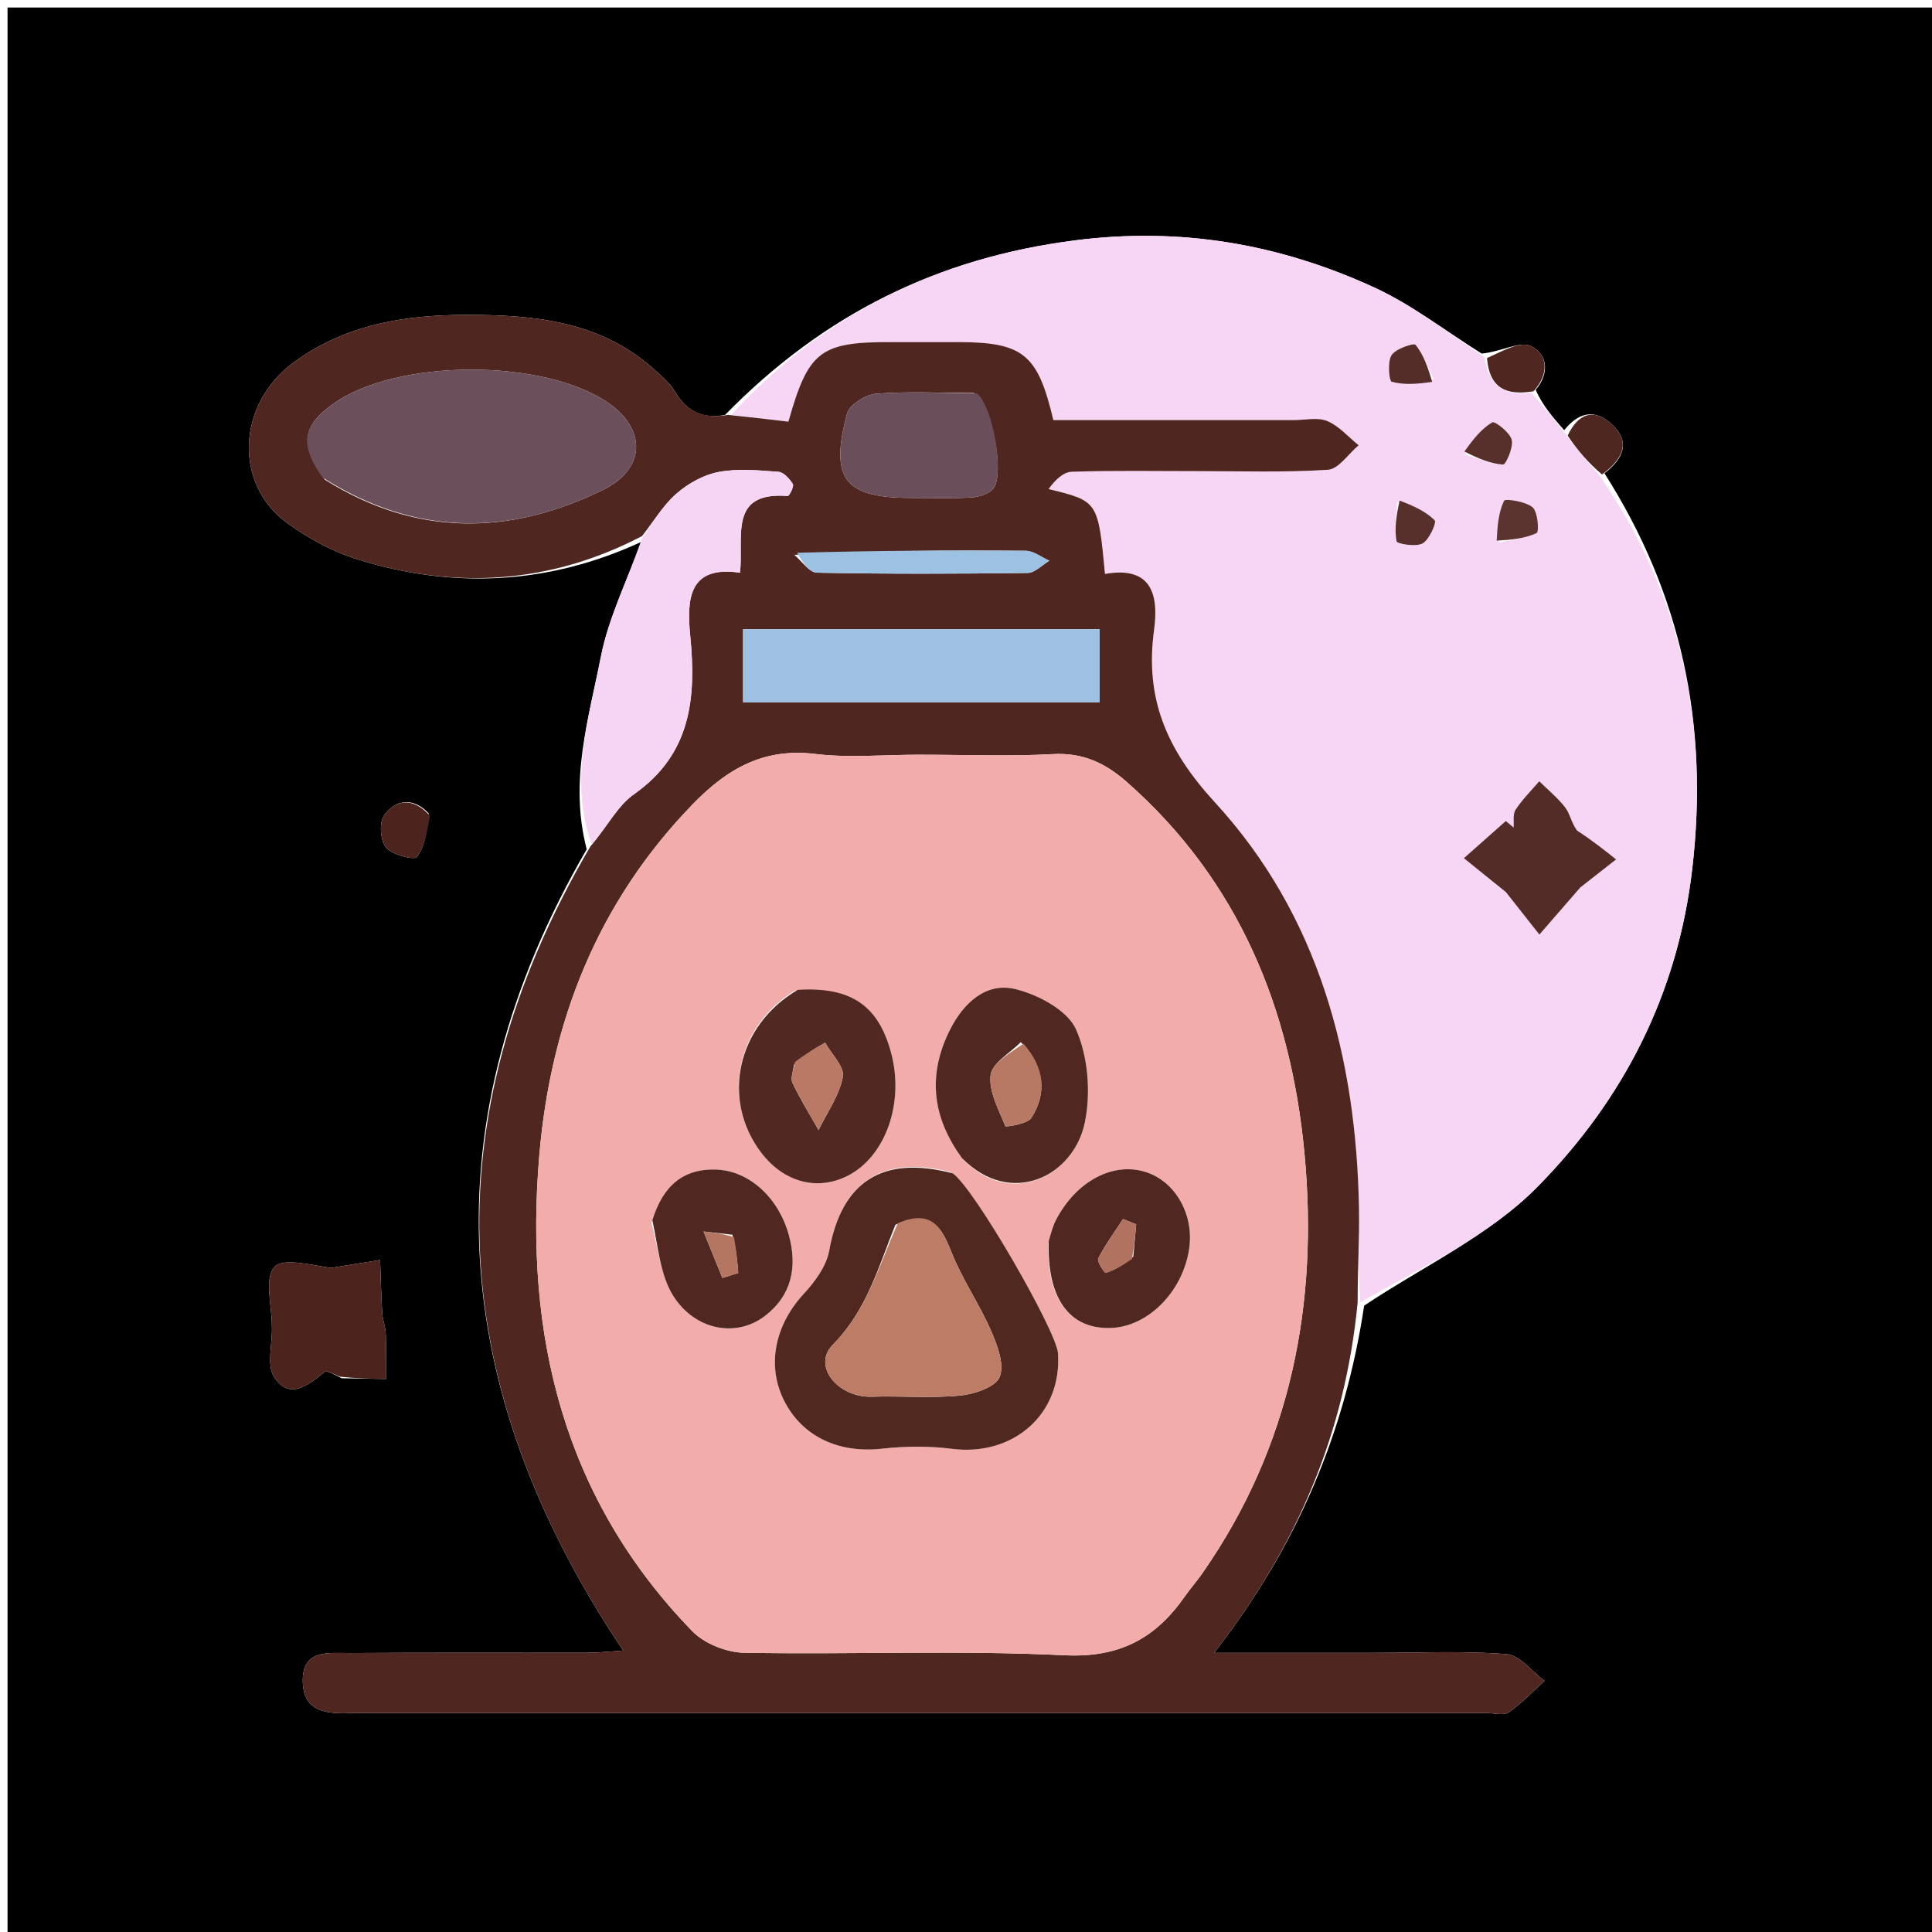 <svg version="1.1" id="Layer_1" xmlns="http://www.w3.org/2000/svg" xmlns:xlink="http://www.w3.org/1999/xlink" x="0px" y="0px"
	 width="100%" viewBox="0 0 256 256" enable-background="new 0 0 256 256" xml:space="preserve">
<path fill="#000000" opacity="1" stroke="none" 
	d="
M151,257 
	C100.667,257 50.833,257 1,257 
	C1,171.667 1,86.333 1,1 
	C86.333,1 171.667,1 257,1 
	C257,86.333 257,171.667 257,257 
	C221.833,257 186.667,257 151,257 
M77.741,112.531 
	C56.76,148.777 59.265,183.969 82.569,218.71 
	C80.949,218.811 79.37,218.992 77.791,218.996 
	C67.3,219.022 56.809,218.968 46.318,219.038 
	C43.598,219.057 40.056,218.478 40.118,222.771 
	C40.179,226.976 43.45,227.097 46.611,226.991 
	C46.777,226.985 46.944,226.99 47.111,226.99 
	C97.068,226.99 147.025,226.99 196.983,226.989 
	C197.982,226.989 199.246,227.356 199.927,226.886 
	C201.647,225.699 203.104,224.132 204.666,222.717 
	C202.993,221.482 201.392,219.32 199.633,219.182 
	C193.84,218.73 187.99,219.01 182.161,219.01 
	C175.411,219.009 168.661,219.01 160.884,219.01 
	C171.861,204.893 178.223,189.879 180.758,173.005 
	C188.498,167.831 197.341,163.743 203.736,157.245 
	C215.068,145.732 222.308,131.796 224.239,115.055 
	C226.44,95.972 222.822,78.774 212.601,62.715 
	C215.092,60.792 216.18,58.528 213.449,56.109 
	C211.256,54.167 209.187,54.636 207.255,57.001 
	C205.809,55.346 204.363,53.69 203.488,51.651 
	C205.383,49.44 205.04,46.871 202.808,45.839 
	C201.367,45.174 198.966,46.59 196.334,46.853 
	C191.6,43.894 187.114,40.394 182.081,38.084 
	C169.522,32.318 156.431,30.056 142.429,31.85 
	C124.326,34.169 109.183,41.578 96.077,54.978 
	C93.147,55.53 91.009,54.562 89.456,51.927 
	C88.735,50.705 87.55,49.72 86.461,48.758 
	C79.384,42.508 70.674,41.721 61.845,41.723 
	C53.642,41.725 45.731,42.978 38.835,48.079 
	C31.463,53.531 30.881,64.087 38.068,69.318 
	C40.832,71.329 44.004,73.057 47.252,74.08 
	C60.209,78.16 72.896,77.388 84.993,71.794 
	C83.149,76.864 80.636,81.803 79.615,87.034 
	C78.022,95.193 75.375,103.435 77.741,112.531 
M45.281,182.625 
	C47.247,182.657 49.214,182.688 51.18,182.72 
	C51.165,180.71 51.197,178.698 51.112,176.691 
	C51.073,175.795 50.703,174.914 50.648,174.016 
	C50.505,171.665 50.453,169.309 50.365,166.955 
	C48.194,167.305 46.023,167.654 43.852,168.003 
	C41.285,167.64 37.463,166.607 36.334,167.909 
	C35.009,169.437 36.024,172.995 36.024,175.672 
	C36.139,178.013 35.282,180.847 36.322,182.461 
	C38.342,185.6 40.842,183.52 43.004,181.795 
	C43.29,181.566 44.14,182.043 45.281,182.625 
M56.813,107.788 
	C54.768,105.609 52.486,105.911 50.924,107.992 
	C50.224,108.924 50.371,111.353 51.134,112.287 
	C51.932,113.265 54.873,114.006 55.226,113.555 
	C56.297,112.19 56.569,110.198 56.813,107.788 
z"/>
<path fill="#F7D5F5" opacity="1" stroke="none" 
	d="
M96.888,54.97 
	C109.183,41.578 124.326,34.169 142.429,31.85 
	C156.431,30.056 169.522,32.318 182.081,38.084 
	C187.114,40.394 191.6,43.894 196.704,47.336 
	C197.361,51.526 199.668,52.434 202.917,52.035 
	C204.363,53.69 205.809,55.346 207.437,57.539 
	C209.065,59.727 210.511,61.377 211.958,63.028 
	C222.822,78.774 226.44,95.972 224.239,115.055 
	C222.308,131.796 215.068,145.732 203.736,157.245 
	C197.341,163.743 188.498,167.831 180.27,172.563 
	C179.889,168.127 180.148,164.129 180.075,160.138 
	C179.713,140.083 174.718,121.274 161.006,106.343 
	C154.547,99.31 151.683,92.524 152.921,83.463 
	C153.59,78.569 152.41,74.991 146.415,76.05 
	C145.5,66.403 145.5,66.403 138.944,64.802 
	C139.757,63.67 140.86,62.552 142,62.513 
	C147.489,62.324 152.988,62.43 158.483,62.426 
	C164.312,62.421 170.154,62.627 175.959,62.246 
	C177.379,62.153 178.674,60.134 180.026,59 
	C178.658,57.895 177.433,56.445 175.875,55.792 
	C174.597,55.257 172.922,55.668 171.423,55.667 
	C160.781,55.666 150.138,55.667 139.575,55.667 
	C137.504,46.875 135.574,45.342 126.867,45.326 
	C123.869,45.321 120.872,45.323 117.874,45.326 
	C108.689,45.336 107.095,46.539 104.469,55.872 
	C102.022,55.581 99.455,55.275 96.888,54.97 
M208.56,110.029 
	C208.195,109.013 208.041,107.836 207.416,107.018 
	C206.429,105.726 205.126,104.674 203.957,103.52 
	C202.894,104.765 201.717,105.934 200.822,107.289 
	C200.434,107.878 200.629,108.852 200.559,109.651 
	C200.216,109.362 199.873,109.074 199.53,108.786 
	C197.677,110.429 195.824,112.072 193.971,113.715 
	C195.905,115.276 197.84,116.837 199.545,118.212 
	C201.066,120.143 202.52,121.989 203.975,123.836 
	C205.605,121.959 207.235,120.083 209.402,117.589 
	C210.466,116.755 212.304,115.316 214.141,113.876 
	C212.556,112.615 210.97,111.354 208.56,110.029 
M198.571,71.899 
	C200.278,71.528 202.079,71.359 203.617,70.631 
	C203.955,70.472 203.783,67.828 203.078,67.223 
	C202.161,66.435 199.443,66.042 199.297,66.345 
	C198.565,67.866 198.418,69.669 198.571,71.899 
M185.097,66.537 
	C185.025,68.276 184.75,70.052 185.049,71.726 
	C185.109,72.063 187.605,72.495 188.497,72.007 
	C189.388,71.518 190.384,69.222 190.107,68.945 
	C188.921,67.758 187.282,67.025 185.097,66.537 
M189.978,50.249 
	C189.22,48.693 188.632,46.999 187.571,45.69 
	C187.342,45.408 184.926,46.21 184.385,47.063 
	C183.827,47.943 184.05,50.48 184.412,50.581 
	C186.033,51.037 187.826,50.883 189.978,50.249 
M194.124,60.227 
	C195.803,60.728 197.467,61.438 199.173,61.558 
	C199.523,61.583 200.563,59.266 200.311,58.276 
	C200.06,57.292 198.074,55.76 197.733,55.962 
	C196.298,56.81 195.195,58.219 194.124,60.227 
z"/>
<path fill="#4F2720" opacity="1" stroke="none" 
	d="
M96.483,54.974 
	C99.455,55.275 102.022,55.581 104.469,55.872 
	C107.095,46.539 108.689,45.336 117.874,45.326 
	C120.872,45.323 123.869,45.321 126.867,45.326 
	C135.574,45.342 137.504,46.875 139.575,55.667 
	C150.138,55.667 160.781,55.666 171.423,55.667 
	C172.922,55.668 174.597,55.257 175.875,55.792 
	C177.433,56.445 178.658,57.895 180.026,59 
	C178.674,60.134 177.379,62.153 175.959,62.246 
	C170.154,62.627 164.312,62.421 158.483,62.426 
	C152.988,62.43 147.489,62.324 142,62.513 
	C140.86,62.552 139.757,63.67 138.944,64.802 
	C145.5,66.403 145.5,66.403 146.415,76.05 
	C152.41,74.991 153.59,78.569 152.921,83.463 
	C151.683,92.524 154.547,99.31 161.006,106.343 
	C174.718,121.274 179.713,140.083 180.075,160.138 
	C180.148,164.129 179.889,168.127 179.895,172.581 
	C178.223,189.879 171.861,204.893 160.884,219.01 
	C168.661,219.01 175.411,219.009 182.161,219.01 
	C187.99,219.01 193.84,218.73 199.633,219.182 
	C201.392,219.32 202.993,221.482 204.666,222.717 
	C203.104,224.132 201.647,225.699 199.927,226.886 
	C199.246,227.356 197.982,226.989 196.983,226.989 
	C147.025,226.99 97.068,226.99 47.111,226.99 
	C46.944,226.99 46.777,226.985 46.611,226.991 
	C43.45,227.097 40.179,226.976 40.118,222.771 
	C40.056,218.478 43.598,219.057 46.318,219.038 
	C56.809,218.968 67.3,219.022 77.791,218.996 
	C79.37,218.992 80.949,218.811 82.569,218.71 
	C59.265,183.969 56.76,148.777 78.231,112.154 
	C80.46,109.563 81.803,106.785 84.009,105.238 
	C91.601,99.913 92.264,92.445 91.461,84.264 
	C90.982,79.389 91.241,74.88 98.057,75.887 
	C98.572,71.07 96.47,65.126 104.376,65.718 
	C104.586,65.733 105.241,64.44 105.06,64.149 
	C104.628,63.455 103.85,62.57 103.156,62.518 
	C100.517,62.322 97.785,62.056 95.224,62.538 
	C93.232,62.913 91.181,64.061 89.633,65.412 
	C87.84,66.975 86.57,69.135 85.073,71.037 
	C72.896,77.388 60.209,78.16 47.252,74.08 
	C44.004,73.057 40.832,71.329 38.068,69.318 
	C30.881,64.087 31.463,53.531 38.835,48.079 
	C45.731,42.978 53.642,41.725 61.845,41.723 
	C70.674,41.721 79.384,42.508 86.461,48.758 
	C87.55,49.72 88.735,50.705 89.456,51.927 
	C91.009,54.562 93.147,55.53 96.483,54.974 
M121.5,100.005 
	C117.004,100.005 112.454,100.444 108.024,99.903 
	C101.193,99.069 96.358,101.858 91.8,106.553 
	C79.148,119.585 72.947,135.47 71.454,153.162 
	C69.456,176.842 74.642,198.53 91.727,216.136 
	C93.335,217.793 96.257,218.954 98.594,218.997 
	C112.744,219.258 126.925,218.636 141.045,219.33 
	C148.315,219.687 153.084,217.114 156.962,211.583 
	C157.726,210.494 158.608,209.488 159.368,208.396 
	C171.047,191.624 174.727,172.779 172.85,152.838 
	C171.049,133.699 164.164,116.723 149.33,103.638 
	C146.433,101.082 143.469,99.703 139.481,99.925 
	C133.837,100.239 128.162,100.005 121.5,100.005 
M43.02,63.542 
	C55.059,71.123 67.507,71.007 79.928,64.902 
	C85.546,62.142 85.646,56.951 80.743,53.483 
	C72.199,47.439 52.462,47.484 44.078,53.565 
	C40.045,56.49 39.647,58.877 43.02,63.542 
M140.389,93.068 
	C142.153,93.068 143.917,93.068 145.711,93.068 
	C145.711,89.397 145.711,86.345 145.711,83.377 
	C129.742,83.377 114.094,83.377 98.463,83.377 
	C98.463,86.713 98.463,89.636 98.463,93.068 
	C112.289,93.068 125.852,93.068 140.389,93.068 
M129.046,52.08 
	C124.723,52.068 120.383,51.835 116.087,52.171 
	C114.694,52.28 112.541,53.643 112.227,54.828 
	C109.922,63.515 111.927,65.977 120.765,65.976 
	C123.426,65.975 126.093,66.081 128.743,65.91 
	C129.762,65.844 131.121,65.42 131.663,64.677 
	C133.046,62.78 131.677,54.152 129.046,52.08 
M105.251,73.521 
	C106.245,74.345 107.226,75.864 108.236,75.883 
	C117.547,76.067 126.864,76.041 136.176,75.917 
	C137.139,75.905 138.088,74.862 139.043,74.298 
	C138.002,73.839 136.965,72.991 135.921,72.982 
	C125.944,72.897 115.967,72.955 105.251,73.521 
z"/>
<path fill="#F6D4F3" opacity="1" stroke="none" 
	d="
M85.033,71.415 
	C86.57,69.135 87.84,66.975 89.633,65.412 
	C91.181,64.061 93.232,62.913 95.224,62.538 
	C97.785,62.056 100.517,62.322 103.156,62.518 
	C103.85,62.57 104.628,63.455 105.06,64.149 
	C105.241,64.44 104.586,65.733 104.376,65.718 
	C96.47,65.126 98.572,71.07 98.057,75.887 
	C91.241,74.88 90.982,79.389 91.461,84.264 
	C92.264,92.445 91.601,99.913 84.009,105.238 
	C81.803,106.785 80.46,109.563 78.396,111.845 
	C75.375,103.435 78.022,95.193 79.615,87.034 
	C80.636,81.803 83.149,76.864 85.033,71.415 
z"/>
<path fill="#4C241D" opacity="1" stroke="none" 
	d="
M45.005,182.409 
	C44.14,182.043 43.29,181.566 43.004,181.795 
	C40.842,183.52 38.342,185.6 36.322,182.461 
	C35.282,180.847 36.139,178.013 36.024,175.672 
	C36.024,172.995 35.009,169.437 36.334,167.909 
	C37.463,166.607 41.285,167.64 43.852,168.003 
	C46.023,167.654 48.194,167.305 50.365,166.955 
	C50.453,169.309 50.505,171.665 50.648,174.016 
	C50.703,174.914 51.073,175.795 51.112,176.691 
	C51.197,178.698 51.165,180.71 51.18,182.72 
	C49.214,182.688 47.247,182.657 45.005,182.409 
z"/>
<path fill="#4C241D" opacity="1" stroke="none" 
	d="
M56.983,108.119 
	C56.569,110.198 56.297,112.19 55.226,113.555 
	C54.873,114.006 51.932,113.265 51.134,112.287 
	C50.371,111.353 50.224,108.924 50.924,107.992 
	C52.486,105.911 54.768,105.609 56.983,108.119 
z"/>
<path fill="#4F2720" opacity="1" stroke="none" 
	d="
M203.203,51.843 
	C199.668,52.434 197.361,51.526 197.034,47.446 
	C198.966,46.59 201.367,45.174 202.808,45.839 
	C205.04,46.871 205.383,49.44 203.203,51.843 
z"/>
<path fill="#4E2720" opacity="1" stroke="none" 
	d="
M212.279,62.872 
	C210.511,61.377 209.065,59.727 207.72,57.718 
	C209.187,54.636 211.256,54.167 213.449,56.109 
	C216.18,58.528 215.092,60.792 212.279,62.872 
z"/>
<path fill="#542C27" opacity="1" stroke="none" 
	d="
M208.972,110.061 
	C210.97,111.354 212.556,112.615 214.141,113.876 
	C212.304,115.316 210.466,116.755 209.402,117.589 
	C207.235,120.083 205.605,121.959 203.975,123.836 
	C202.52,121.989 201.066,120.143 199.545,118.212 
	C197.84,116.837 195.905,115.276 193.971,113.715 
	C195.824,112.072 197.677,110.429 199.53,108.786 
	C199.873,109.074 200.216,109.362 200.559,109.651 
	C200.629,108.852 200.434,107.878 200.822,107.289 
	C201.717,105.934 202.894,104.765 203.957,103.52 
	C205.126,104.674 206.429,105.726 207.416,107.018 
	C208.041,107.836 208.195,109.013 208.972,110.061 
z"/>
<path fill="#5B3430" opacity="1" stroke="none" 
	d="
M198.319,71.636 
	C198.418,69.669 198.565,67.866 199.297,66.345 
	C199.443,66.042 202.161,66.435 203.078,67.223 
	C203.783,67.828 203.955,70.472 203.617,70.631 
	C202.079,71.359 200.278,71.528 198.319,71.636 
z"/>
<path fill="#572F2B" opacity="1" stroke="none" 
	d="
M185.453,66.331 
	C187.282,67.025 188.921,67.758 190.107,68.945 
	C190.384,69.222 189.388,71.518 188.497,72.007 
	C187.605,72.495 185.109,72.063 185.049,71.726 
	C184.75,70.052 185.025,68.276 185.453,66.331 
z"/>
<path fill="#552D28" opacity="1" stroke="none" 
	d="
M189.768,50.599 
	C187.826,50.883 186.033,51.037 184.412,50.581 
	C184.05,50.48 183.827,47.943 184.385,47.063 
	C184.926,46.21 187.342,45.408 187.571,45.69 
	C188.632,46.999 189.22,48.693 189.768,50.599 
z"/>
<path fill="#572F2B" opacity="1" stroke="none" 
	d="
M194.047,59.825 
	C195.195,58.219 196.298,56.81 197.733,55.962 
	C198.074,55.76 200.06,57.292 200.311,58.276 
	C200.563,59.266 199.523,61.583 199.173,61.558 
	C197.467,61.438 195.803,60.728 194.047,59.825 
z"/>
<path fill="#F2ADAA" opacity="1" stroke="none" 
	d="
M122,100.005 
	C128.162,100.005 133.837,100.239 139.481,99.925 
	C143.469,99.703 146.433,101.082 149.33,103.638 
	C164.164,116.723 171.049,133.699 172.85,152.838 
	C174.727,172.779 171.047,191.624 159.368,208.396 
	C158.608,209.488 157.726,210.494 156.962,211.583 
	C153.084,217.114 148.315,219.687 141.045,219.33 
	C126.925,218.636 112.744,219.258 98.594,218.997 
	C96.257,218.954 93.335,217.793 91.727,216.136 
	C74.642,198.53 69.456,176.842 71.454,153.162 
	C72.947,135.47 79.148,119.585 91.8,106.553 
	C96.358,101.858 101.193,99.069 108.024,99.903 
	C112.454,100.444 117.004,100.005 122,100.005 
M125.907,155.288 
	C116.851,153.008 111.523,156.629 109.876,165.714 
	C109.504,167.769 107.994,169.83 106.513,171.43 
	C102.685,175.565 101.543,180.939 103.907,185.61 
	C106.321,190.38 111.165,192.593 116.845,191.961 
	C119.899,191.622 123.063,191.585 126.105,191.974 
	C134.283,193.02 140.725,187.363 140.193,179.315 
	C139.999,176.374 129.103,157.459 125.907,155.288 
M105.318,131.272 
	C97.57,135.933 95.54,145.771 100.883,152.762 
	C103.876,156.678 108.337,157.851 112.359,155.78 
	C117.333,153.218 119.827,146.2 118.105,139.608 
	C116.458,133.301 112.827,130.715 105.318,131.272 
M127.742,153.758 
	C133.911,160.011 142.258,155.92 143.746,148.736 
	C144.56,144.809 144.186,140.032 142.589,136.415 
	C141.47,133.881 137.587,131.807 134.561,131.065 
	C130.652,130.106 127.685,132.897 125.916,136.377 
	C122.955,142.203 123.379,147.859 127.742,153.758 
M86.323,162.057 
	C87.235,165.306 87.478,168.979 89.208,171.71 
	C92.138,176.334 97.589,177.233 101.307,174.408 
	C104.899,171.678 105.674,167.921 104.544,163.725 
	C103.19,158.691 99.258,155.129 94.911,154.975 
	C90.445,154.818 87.835,157.211 86.323,162.057 
M138.909,164.873 
	C138.721,172.112 141.719,176.134 147.177,175.964 
	C152.12,175.81 156.738,171.143 157.572,165.459 
	C158.222,161.023 155.838,156.696 152.009,155.365 
	C147.607,153.834 142.597,156.446 139.884,161.727 
	C139.508,162.457 139.302,163.275 138.909,164.873 
z"/>
<path fill="#6B4F5A" opacity="1" stroke="none" 
	d="
M42.76,63.284 
	C39.647,58.877 40.045,56.49 44.078,53.565 
	C52.462,47.484 72.199,47.439 80.743,53.483 
	C85.646,56.951 85.546,62.142 79.928,64.902 
	C67.507,71.007 55.059,71.123 42.76,63.284 
z"/>
<path fill="#9DC0E3" opacity="1" stroke="none" 
	d="
M139.903,93.068 
	C125.852,93.068 112.289,93.068 98.463,93.068 
	C98.463,89.636 98.463,86.713 98.463,83.377 
	C114.094,83.377 129.742,83.377 145.711,83.377 
	C145.711,86.345 145.711,89.397 145.711,93.068 
	C143.917,93.068 142.153,93.068 139.903,93.068 
z"/>
<path fill="#6A4E59" opacity="1" stroke="none" 
	d="
M129.495,52.148 
	C131.677,54.152 133.046,62.78 131.663,64.677 
	C131.121,65.42 129.762,65.844 128.743,65.91 
	C126.093,66.081 123.426,65.975 120.765,65.976 
	C111.927,65.977 109.922,63.515 112.227,54.828 
	C112.541,53.643 114.694,52.28 116.087,52.171 
	C120.383,51.835 124.723,52.068 129.495,52.148 
z"/>
<path fill="#9DC1E3" opacity="1" stroke="none" 
	d="
M105.62,73.246 
	C115.967,72.955 125.944,72.897 135.921,72.982 
	C136.965,72.991 138.002,73.839 139.043,74.298 
	C138.088,74.862 137.139,75.905 136.176,75.917 
	C126.864,76.041 117.547,76.067 108.236,75.883 
	C107.226,75.864 106.245,74.345 105.62,73.246 
z"/>
<path fill="#502820" opacity="1" stroke="none" 
	d="
M126.239,155.476 
	C129.103,157.459 139.999,176.374 140.193,179.315 
	C140.725,187.363 134.283,193.02 126.105,191.974 
	C123.063,191.585 119.899,191.622 116.845,191.961 
	C111.165,192.593 106.321,190.38 103.907,185.61 
	C101.543,180.939 102.685,175.565 106.513,171.43 
	C107.994,169.83 109.504,167.769 109.876,165.714 
	C111.523,156.629 116.851,153.008 126.239,155.476 
M118.641,162.29 
	C116.398,167.839 114.91,173.554 110.349,178.183 
	C107.565,181.008 111.042,185.211 115.51,185.071 
	C119.426,184.949 123.374,185.297 127.258,184.918 
	C129.146,184.734 131.975,183.762 132.478,182.429 
	C133.114,180.742 132.131,178.188 131.284,176.254 
	C129.743,172.735 127.499,169.512 126.09,165.951 
	C124.765,162.607 123.421,160.162 118.641,162.29 
z"/>
<path fill="#522922" opacity="1" stroke="none" 
	d="
M105.706,131.161 
	C112.827,130.715 116.458,133.301 118.105,139.608 
	C119.827,146.2 117.333,153.218 112.359,155.78 
	C108.337,157.851 103.876,156.678 100.883,152.762 
	C95.54,145.771 97.57,135.933 105.706,131.161 
M105.199,141.089 
	C105.118,141.903 104.714,142.871 105.015,143.504 
	C106.029,145.645 107.294,147.667 108.463,149.734 
	C109.601,147.398 111.22,145.153 111.682,142.691 
	C111.929,141.374 110.183,139.683 109.337,138.16 
	C108.058,138.887 106.779,139.613 105.199,141.089 
z"/>
<path fill="#512821" opacity="1" stroke="none" 
	d="
M127.492,153.477 
	C123.379,147.859 122.955,142.203 125.916,136.377 
	C127.685,132.897 130.652,130.106 134.561,131.065 
	C137.587,131.807 141.47,133.881 142.589,136.415 
	C144.186,140.032 144.56,144.809 143.746,148.736 
	C142.258,155.92 133.911,160.011 127.492,153.477 
M135.263,138.085 
	C133.85,139.529 131.464,140.849 131.263,142.446 
	C130.989,144.617 132.332,147.02 133.217,149.229 
	C133.261,149.341 136.141,148.947 136.659,148.129 
	C138.715,144.885 138.478,141.536 135.263,138.085 
z"/>
<path fill="#512821" opacity="1" stroke="none" 
	d="
M86.44,161.683 
	C87.835,157.211 90.445,154.818 94.911,154.975 
	C99.258,155.129 103.19,158.691 104.544,163.725 
	C105.674,167.921 104.899,171.678 101.307,174.408 
	C97.589,177.233 92.138,176.334 89.208,171.71 
	C87.478,168.979 87.235,165.306 86.44,161.683 
M97.042,163.607 
	C95.769,163.464 94.496,163.322 93.224,163.18 
	C94.055,165.232 94.886,167.285 95.717,169.337 
	C96.419,169.117 97.121,168.896 97.823,168.676 
	C97.705,167.203 97.587,165.73 97.042,163.607 
z"/>
<path fill="#512821" opacity="1" stroke="none" 
	d="
M138.964,164.463 
	C139.302,163.275 139.508,162.457 139.884,161.727 
	C142.597,156.446 147.607,153.834 152.009,155.365 
	C155.838,156.696 158.222,161.023 157.572,165.459 
	C156.738,171.143 152.12,175.81 147.177,175.964 
	C141.719,176.134 138.721,172.112 138.964,164.463 
M150.167,166.511 
	C150.295,165.083 150.423,163.654 150.551,162.226 
	C149.968,161.995 149.384,161.764 148.801,161.533 
	C147.68,163.259 146.455,164.931 145.52,166.753 
	C145.321,167.142 146.366,168.698 146.514,168.653 
	C147.659,168.304 148.725,167.694 150.167,166.511 
z"/>
<path fill="#BC7C66" opacity="1" stroke="none" 
	d="
M118.969,162.086 
	C123.421,160.162 124.765,162.607 126.09,165.951 
	C127.499,169.512 129.743,172.735 131.284,176.254 
	C132.131,178.188 133.114,180.742 132.478,182.429 
	C131.975,183.762 129.146,184.734 127.258,184.918 
	C123.374,185.297 119.426,184.949 115.51,185.071 
	C111.042,185.211 107.565,181.008 110.349,178.183 
	C114.91,173.554 116.398,167.839 118.969,162.086 
z"/>
<path fill="#B97964" opacity="1" stroke="none" 
	d="
M105.349,140.714 
	C106.779,139.613 108.058,138.887 109.337,138.16 
	C110.183,139.683 111.929,141.374 111.682,142.691 
	C111.22,145.153 109.601,147.398 108.463,149.734 
	C107.294,147.667 106.029,145.645 105.015,143.504 
	C104.714,142.871 105.118,141.903 105.349,140.714 
z"/>
<path fill="#B87964" opacity="1" stroke="none" 
	d="
M135.607,138.288 
	C138.478,141.536 138.715,144.885 136.659,148.129 
	C136.141,148.947 133.261,149.341 133.217,149.229 
	C132.332,147.02 130.989,144.617 131.263,142.446 
	C131.464,140.849 133.85,139.529 135.607,138.288 
z"/>
<path fill="#B47661" opacity="1" stroke="none" 
	d="
M97.256,163.932 
	C97.587,165.73 97.705,167.203 97.823,168.676 
	C97.121,168.896 96.419,169.117 95.717,169.337 
	C94.886,167.285 94.055,165.232 93.224,163.18 
	C94.496,163.322 95.769,163.464 97.256,163.932 
z"/>
<path fill="#B1735F" opacity="1" stroke="none" 
	d="
M149.991,166.838 
	C148.725,167.694 147.659,168.304 146.514,168.653 
	C146.366,168.698 145.321,167.142 145.52,166.753 
	C146.455,164.931 147.68,163.259 148.801,161.533 
	C149.384,161.764 149.968,161.995 150.551,162.226 
	C150.423,163.654 150.295,165.083 149.991,166.838 
z"/>
</svg>
